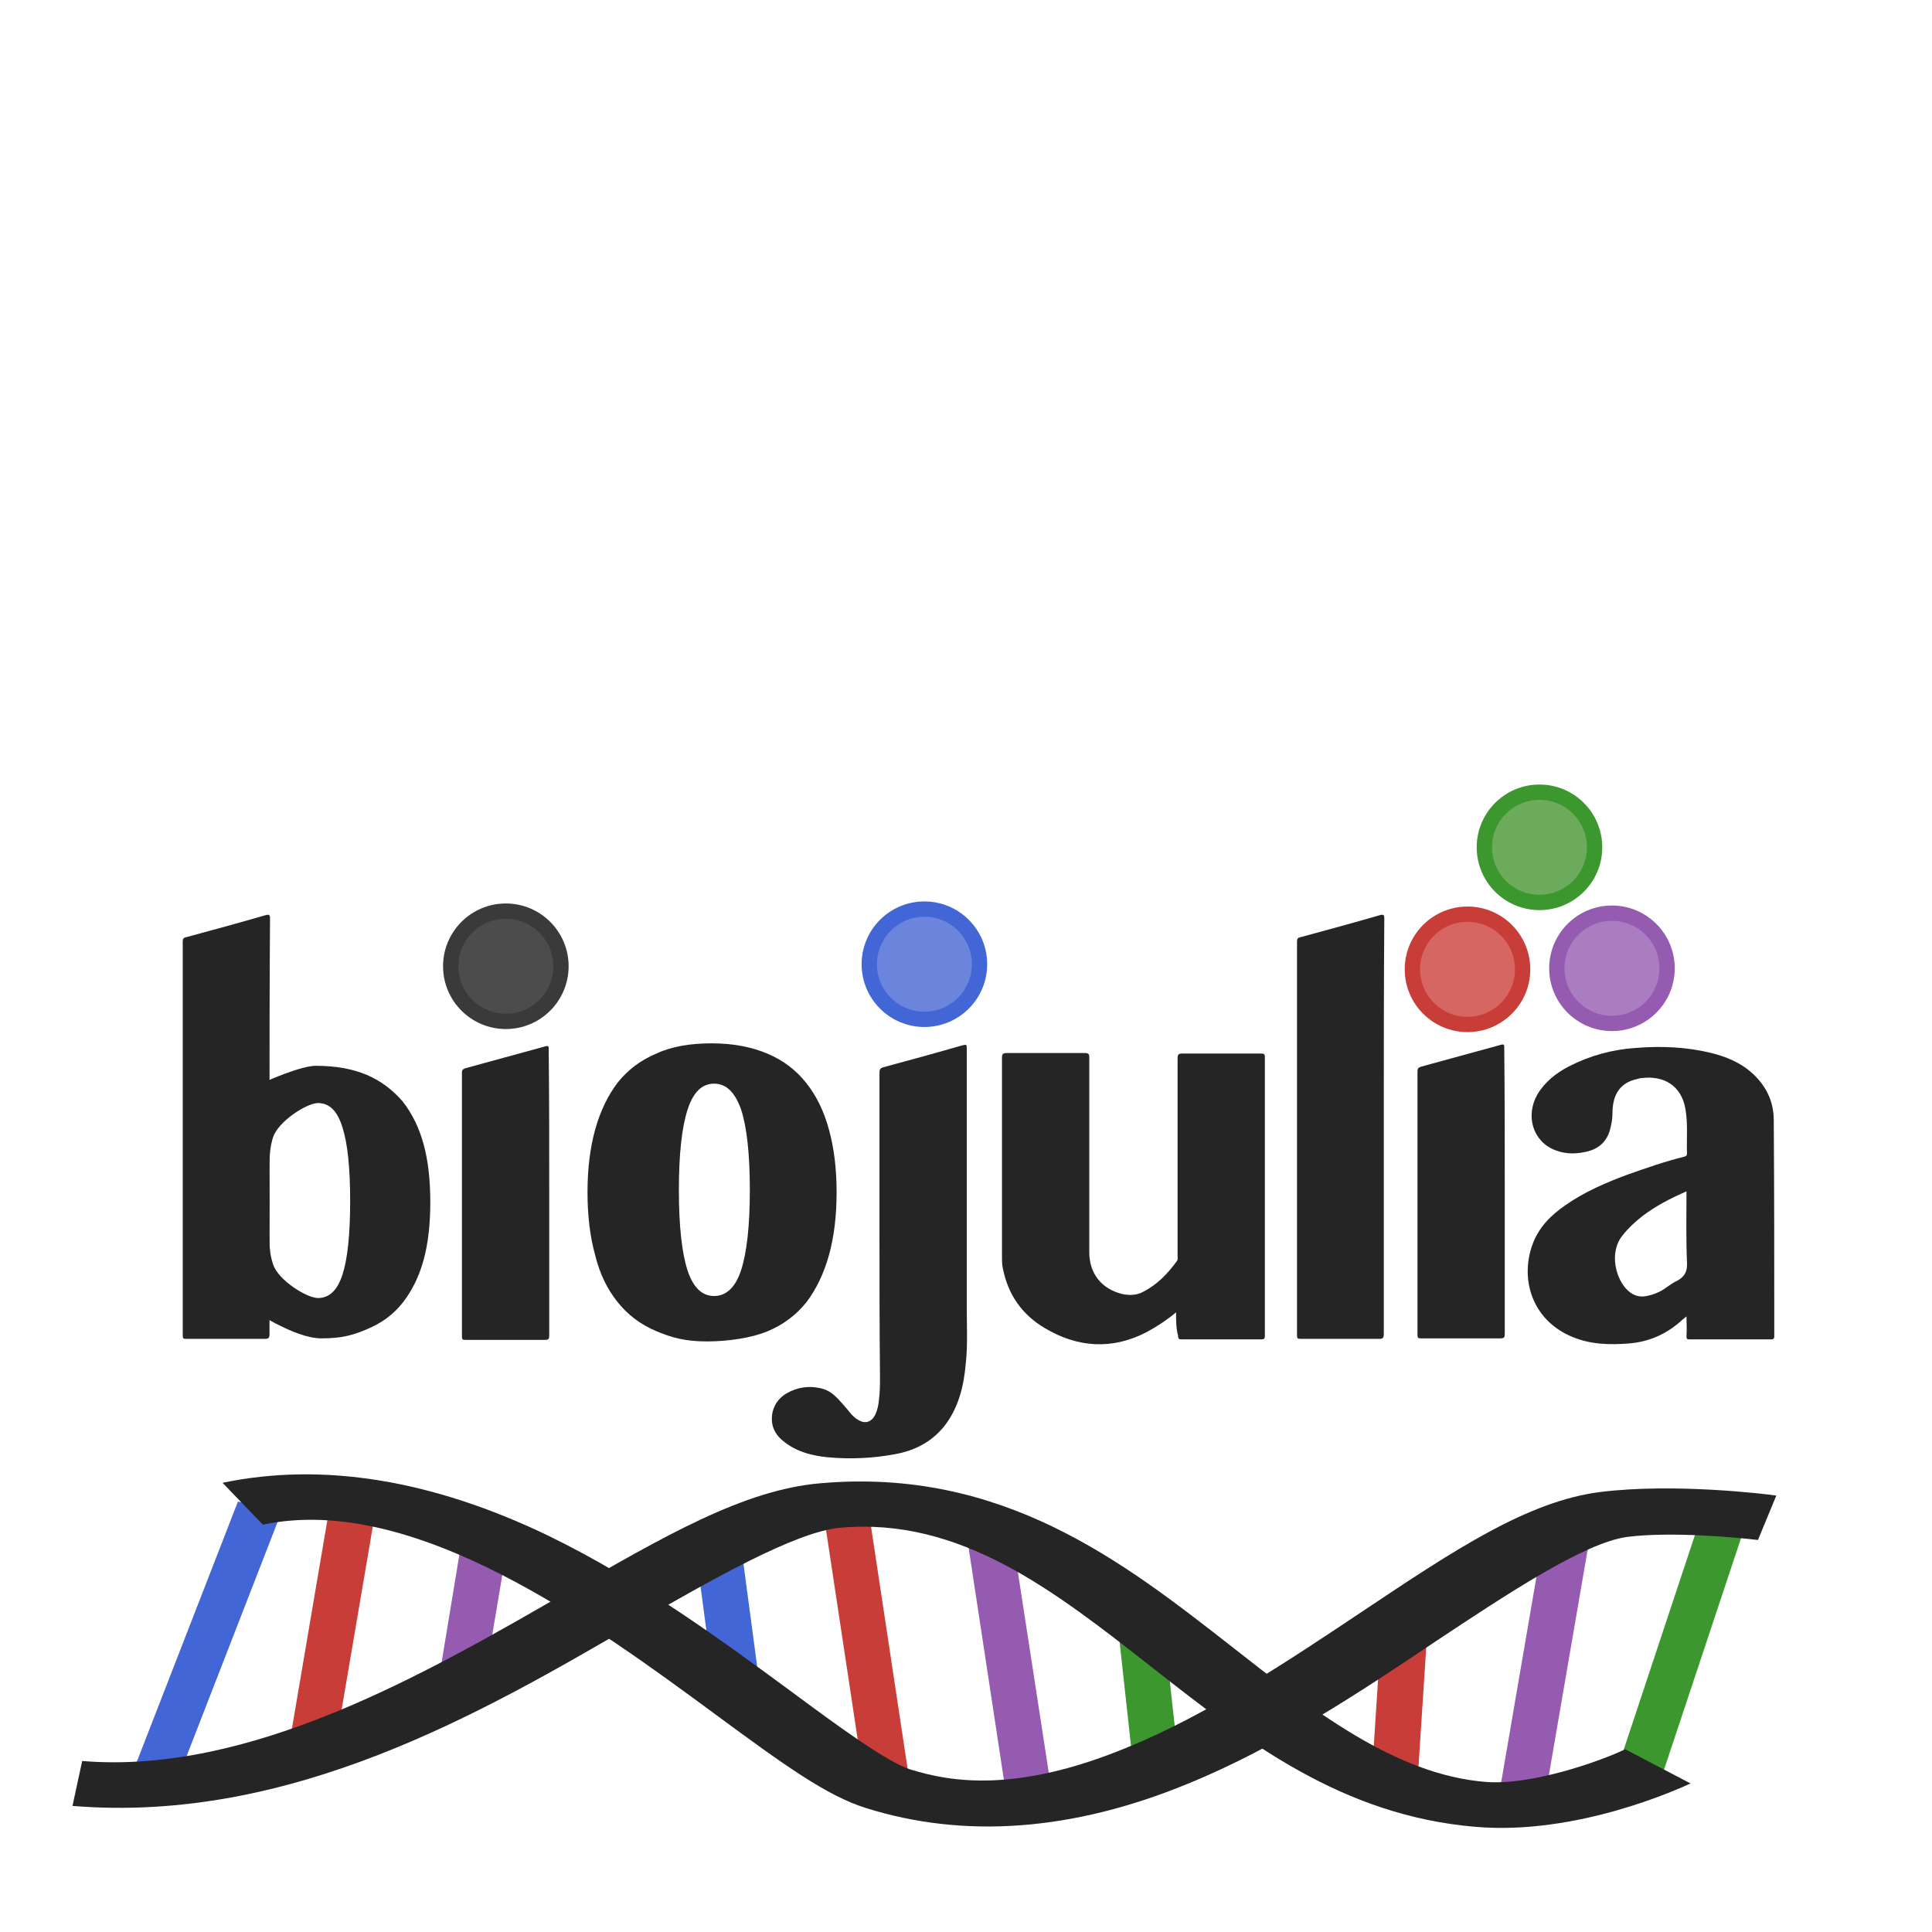 <?xml version="1.0" encoding="utf-8"?>
<!-- Generator: Adobe Illustrator 18.0.0, SVG Export Plug-In . SVG Version: 6.00 Build 0)  -->
<!DOCTYPE svg PUBLIC "-//W3C//DTD SVG 1.1//EN" "http://www.w3.org/Graphics/SVG/1.1/DTD/svg11.dtd">
<svg version="1.1" id="Layer_1" xmlns="http://www.w3.org/2000/svg" xmlns:xlink="http://www.w3.org/1999/xlink" x="0px" y="0px"
	 viewBox="0 0 378.5 378.5" enable-background="new 0 0 378.5 378.5" xml:space="preserve">
<path fill="#252525" d="M107.6,233.7c0,9.3,0,18.6,0,27.9c0,0.7-0.1,0.9-0.9,0.9c-5.2,0-10.3,0-15.5,0c-0.6,0-0.7-0.1-0.7-0.7
	c0-17.2,0-34.4,0-51.6c0-0.5,0.1-0.7,0.6-0.9c5.2-1.4,10.5-2.9,15.7-4.3c0.7-0.2,0.7,0,0.7,0.6C107.6,215,107.6,224.3,107.6,233.7z"
	/>
<circle fill="#4C4C4C" stroke="#3A3A3A" stroke-width="3" stroke-miterlimit="10" cx="99.1" cy="189.3" r="10.8"/>
<path fill="#252525" d="M139.4,204.4c4.2,0,7.8,0.7,10.9,2c3.1,1.3,5.6,3.2,7.6,5.7c2,2.5,3.5,5.5,4.5,9.2c1,3.6,1.5,7.7,1.5,12.3
	c0,4.6-0.5,8.7-1.5,12.3c-1,3.6-2.5,6.7-4.4,9.2c-2,2.5-4.5,4.4-7.6,5.7c-3.1,1.3-7.7,2-11.9,2c-4.2,0-6.8-0.7-9.9-2
	c-3.1-1.3-5.6-3.2-7.6-5.7c-2-2.5-3.5-5.5-4.4-9.2c-1-3.6-1.5-7.7-1.5-12.3c0-4.6,0.5-8.7,1.5-12.3c1-3.6,2.5-6.7,4.4-9.2
	c2-2.5,4.5-4.4,7.6-5.7C131.6,205,135.3,204.4,139.4,204.4z M139.9,212.3c-2.4,0-4.1,1.7-5.2,5.1c-1.1,3.4-1.7,8.6-1.7,15.7
	c0,7.2,0.6,12.4,1.7,15.8c1.1,3.3,2.8,5,5.2,5c2.4,0,4.2-1.7,5.3-5.1c1.1-3.4,1.7-8.6,1.7-15.7c0-7.1-0.6-12.3-1.7-15.7
	C144,214,142.3,212.3,139.9,212.3z"/>
<g>
	<path fill="#252525" d="M61.9,208.8c3.8,0,7.2,0.6,10,1.8c2.8,1.2,5.1,3,7,5.2c1.8,2.3,3.2,5.1,4.1,8.4c0.9,3.3,1.3,7.1,1.3,11.3
		c0,4.2-0.4,8-1.3,11.3c-0.9,3.3-2.3,6.1-4.1,8.4c-1.8,2.3-4.1,4-7,5.2c-2.8,1.2-5,1.8-8.9,1.8c-5.5,0-13.3-5.6-16.1-6.8
		c-2.8-1.2,1.9,2,0-0.2c-1.8-2.3-3.2-5.1-4.1-8.4c-0.9-3.3-1.3-7.1-1.3-11.3c0-4.2,0.4-8,1.3-11.3c0.9-3.3-5.7-6.1-3.9-8.4
		c1.8-2.3,4.1,0,7-1.2C48.7,213.4,58.1,208.8,61.9,208.8z M62.3,216.1c-2.2,0-7.8,3.6-8.8,6.7c-1,3.1-0.7,6.3-0.7,12.8
		c0,6.6-0.3,9.1,0.7,12.1c1,3.1,6.6,6.6,8.8,6.6c2.2,0,3.8-1.5,4.8-4.6c1-3.1,1.5-7.9,1.5-14.4c0-6.5-0.5-11.3-1.5-14.4
		C66.1,217.6,64.5,216.1,62.3,216.1z"/>
	<path fill="#252525" d="M52.8,220.7c0,13.6,0,27.1,0,40.7c0,0.7-0.2,0.9-0.9,0.9c-5.1,0-10.3,0-15.4,0c-0.6,0-0.7-0.1-0.7-0.7
		c0-25.7,0-51.4,0-77.1c0-0.5,0.1-0.8,0.7-0.9c5.2-1.4,10.3-2.8,15.5-4.3c0.7-0.2,0.9-0.1,0.9,0.6C52.8,193.5,52.8,207.1,52.8,220.7
		z"/>
</g>
<g>
	<g>
		<line fill="#6BAB5B" x1="321" y1="347.8" x2="337.4" y2="298.7"/>
		<polygon fill="#3B972E" points="316.6,347.3 332.9,298.2 341.8,299.2 325.5,348.2 		"/>
	</g>
	<g>
		<line fill="#AA7DC0" x1="306.9" y1="301.2" x2="298.3" y2="351.2"/>
		<polygon fill="#945BB0" points="293.8,350.9 302.4,300.8 311.4,301.5 302.8,351.5 		"/>
	</g>
	<g>
		<line fill="#D66661" x1="273.4" y1="345.9" x2="275" y2="321.2"/>
		<polygon fill="#C93D39" points="268.9,345.7 270.5,321 279.5,321.4 277.9,346.1 		"/>
	</g>
	<g>
		<line fill="#6BAB5B" x1="226.3" y1="344.2" x2="223.3" y2="316.7"/>
		<polygon fill="#3B972E" points="218.8,316.7 227.8,316.7 230.8,344.2 221.8,344.1 		"/>
	</g>
	<g>
		<line fill="#AA7DC0" x1="194.1" y1="302.7" x2="201.8" y2="352.8"/>
		<polygon fill="#945BB0" points="189.7,302.8 198.6,302.7 206.3,352.7 197.3,352.8 		"/>
	</g>
	<g>
		<line fill="#D66661" x1="165.5" y1="294.8" x2="173.9" y2="350.5"/>
		<polygon fill="#C93D39" points="161.1,294.9 170,294.8 178.4,350.4 169.5,350.5 		"/>
	</g>
	<g>
		<line fill="#6B85DD" x1="144.4" y1="330.7" x2="140.4" y2="300.7"/>
		<polygon fill="#4266D5" points="135.9,300.7 144.9,300.7 148.9,330.7 139.9,330.8 		"/>
	</g>
	<g>
		<line fill="#6BAB5B" x1="95.3" y1="300" x2="90.3" y2="330.3"/>
		<polygon fill="#945BB0" points="85.8,330 90.8,299.7 99.8,300.3 94.7,330.6 		"/>
	</g>
	<g>
		<line fill="#C93D39" x1="60.9" y1="343.6" x2="69.4" y2="293.6"/>
		<polygon fill="#C93D39" points="56.4,343.3 64.9,293.3 73.9,294 65.4,343.9 		"/>
	</g>
	<g>
		<line fill="#4266D5" x1="51" y1="294.7" x2="30.7" y2="347.2"/>
		<polygon fill="#4266D5" points="26.2,346.7 46.6,294.2 55.5,295.3 35.1,347.8 		"/>
	</g>
	<path fill="#252525" d="M14.2,353.8l1.9-8.8c32.9,2.7,67.1-17,94.5-32.8c19.6-11.3,35.1-20.3,50-21.6c35.8-3.2,59.6,15.5,80.6,31.9
		c15.8,12.4,32.1,25.2,49.9,26.6c8.9,0.7,22.3-4,27.3-6.4l12.8,6.7c-2.2,1-22.2,10.2-42.1,8.5c-26.3-2.2-45-16.8-63.1-31
		c-19.5-15.3-37.8-29.7-61.4-27.6c-8.9,0.8-25.5,10.4-40.2,18.8C94.4,335.6,56.9,357.3,14.2,353.8z"/>
	<path fill="#252525" d="M43.6,290.5c19.6-4.1,41.1-0.6,63.9,10.4c17.9,8.7,34.2,20.7,47.4,30.4c8.9,6.6,19.1,14.1,23.6,15.4
		c7.8,2.4,20.6,4.6,42.2-4.3c16.2-6.6,32.1-17.3,46.2-26.7c18.1-12.1,32.4-21.6,46.6-23.4c14.5-1.8,32.5,0.4,34.5,0.7l-3.6,8.7
		l1.8-4.3l-1.8,4.3c-4.2-0.5-17.1-1.7-25.6-0.6c-8.4,1.1-23.7,11.3-37.3,20.3c-14.6,9.8-31.2,20.9-48.9,28.1
		c-22.4,9.2-43.6,10.8-63,4.7c-7.6-2.4-15.7-8.2-29.4-18.3c-23.5-17.3-59-43.5-88.7-37.2L43.6,290.5z"/>
</g>
<g>
	<circle fill="#6B85DD" stroke="#4266D5" stroke-width="3" cx="181.1" cy="188.9" r="10.8"/>
	<circle fill="#D66661" stroke="#C93D39" stroke-width="3" cx="287.5" cy="189.9" r="10.8"/>
	<circle fill="#6BAB5B" stroke="#3B972E" stroke-width="3" cx="301.6" cy="166" r="10.8"/>
	<circle fill="#AA7DC0" stroke="#945BB0" stroke-width="3" cx="315.8" cy="189.7" r="10.8"/>
	<path fill="#252525" d="M172.3,241.3c0-10.4,0-20.8,0-31.2c0-0.5,0.1-0.8,0.7-1c5.2-1.4,10.3-2.8,15.5-4.3c0.9-0.2,0.9-0.2,0.9,0.7
		c0,16.9,0,33.9,0,50.8c0,3.6,0.2,7.3-0.2,10.9c-0.4,4.4-1.4,8.6-4.2,12.2c-2.5,3.1-5.8,4.8-9.7,5.5c-4.3,0.8-8.7,1-13.1,0.6
		c-3-0.3-5.9-1-8.4-2.9c-1.9-1.4-2.9-3.2-2.5-5.7c0.5-2.5,2.2-3.9,4.5-4.7c1.5-0.5,3-0.6,4.6-0.3c1.2,0.2,2.2,0.7,3.1,1.5
		c0.9,0.8,1.7,1.8,2.5,2.7c0.6,0.8,1.2,1.5,2,2c1.4,0.9,2.6,0.6,3.4-0.8c0.5-1,0.7-2,0.8-3.1c0.2-1.5,0.2-3.1,0.2-4.6
		C172.3,260.2,172.3,250.7,172.3,241.3z"/>
	<path fill="#252525" d="M230.4,257.1c-1.9,1.6-3.8,2.8-5.8,3.9c-6.8,3.5-13.5,3-19.9-0.8c-4.4-2.6-7.2-6.5-8.2-11.6
		c-0.2-0.8-0.2-1.6-0.2-2.4c0-13,0-26,0-39c0-0.7,0.2-0.9,0.9-0.9c5.1,0,10.3,0,15.4,0c0.6,0,0.8,0.2,0.8,0.8c0,12.7,0,25.5,0,38.2
		c0,4.2,2.4,7.2,6.4,8.2c1.4,0.3,2.8,0.3,4.1-0.4c2.8-1.4,4.9-3.6,6.7-6.1c0.2-0.3,0.1-0.7,0.1-1c0-12.9,0-25.8,0-38.7
		c0-0.7,0.2-0.9,0.9-0.9c5.2,0,10.3,0,15.5,0c0.6,0,0.7,0.2,0.7,0.7c0,18.2,0,36.4,0,54.6c0,0.6-0.2,0.7-0.7,0.7
		c-5.2,0-10.4,0-15.6,0c-0.5,0-0.7-0.1-0.7-0.7C230.4,260.2,230.4,258.7,230.4,257.1z"/>
	<path fill="#252525" d="M271.1,220.7c0,13.6,0,27.1,0,40.7c0,0.7-0.2,0.9-0.9,0.9c-5.1,0-10.3,0-15.4,0c-0.6,0-0.7-0.1-0.7-0.7
		c0-25.7,0-51.4,0-77.1c0-0.5,0.1-0.8,0.7-0.9c5.2-1.4,10.3-2.8,15.5-4.3c0.7-0.2,0.9-0.1,0.9,0.6
		C271.1,193.5,271.1,207.1,271.1,220.7z"/>
	<path fill="#252525" d="M294.8,233.4c0,9.3,0,18.6,0,27.9c0,0.7-0.1,0.9-0.9,0.9c-5.2,0-10.3,0-15.5,0c-0.6,0-0.7-0.1-0.7-0.7
		c0-17.2,0-34.4,0-51.6c0-0.5,0.1-0.7,0.6-0.9c5.2-1.4,10.5-2.9,15.7-4.3c0.7-0.2,0.7,0,0.7,0.6
		C294.8,214.7,294.8,224.1,294.8,233.4z"/>
	<path fill="#252525" d="M330.4,257.9c-0.5,0.4-0.9,0.7-1.3,1.1c-2.9,2.5-6.2,3.9-10,4.2c-3.8,0.3-7.5,0.2-11.1-1.3
		c-7.9-3.3-10.2-11.3-7.8-18c1.2-3.4,3.6-5.8,6.5-7.8c3.7-2.6,7.9-4.4,12.2-6c3.7-1.3,7.4-2.6,11.1-3.5c0.3-0.1,0.5-0.2,0.5-0.6
		c-0.1-2.9,0.2-5.8-0.3-8.7c-0.8-4.7-4.3-6.6-8.5-6.1c-0.3,0-0.7,0.1-1,0.2c-3.2,0.7-4.8,2.9-4.8,6.7c0,1.1-0.2,2.2-0.5,3.3
		c-0.6,2.1-2,3.5-4.1,4.1c-2.2,0.6-4.5,0.7-6.7-0.2c-4.3-1.7-5.8-6.7-3.4-10.9c1.5-2.5,3.7-4.2,6.2-5.5c4.1-2.1,8.5-3.3,13.1-3.6
		c5-0.4,9.9-0.2,14.8,1c2.8,0.7,5.5,1.8,7.7,3.7c2.9,2.5,4.5,5.7,4.5,9.4c0.1,14.1,0.1,28.2,0.1,42.4c0,0.5-0.2,0.6-0.7,0.6
		c-5.3,0-10.6,0-15.9,0c-0.5,0-0.6-0.1-0.6-0.6C330.5,260.5,330.4,259.2,330.4,257.9z M330.4,233.4c-3.2,1.4-6.1,2.9-8.7,4.9
		c-1.4,1.1-2.7,2.3-3.8,3.7c-2.8,3.4-1.3,8.8,1.1,10.9c1,0.9,2.2,1.3,3.6,1c1.1-0.2,2.1-0.6,3-1.1c1-0.6,1.9-1.4,3-1.9
		c1.5-0.8,2-1.9,1.9-3.6C330.3,242.7,330.4,238.1,330.4,233.4z"/>
</g>
</svg>
